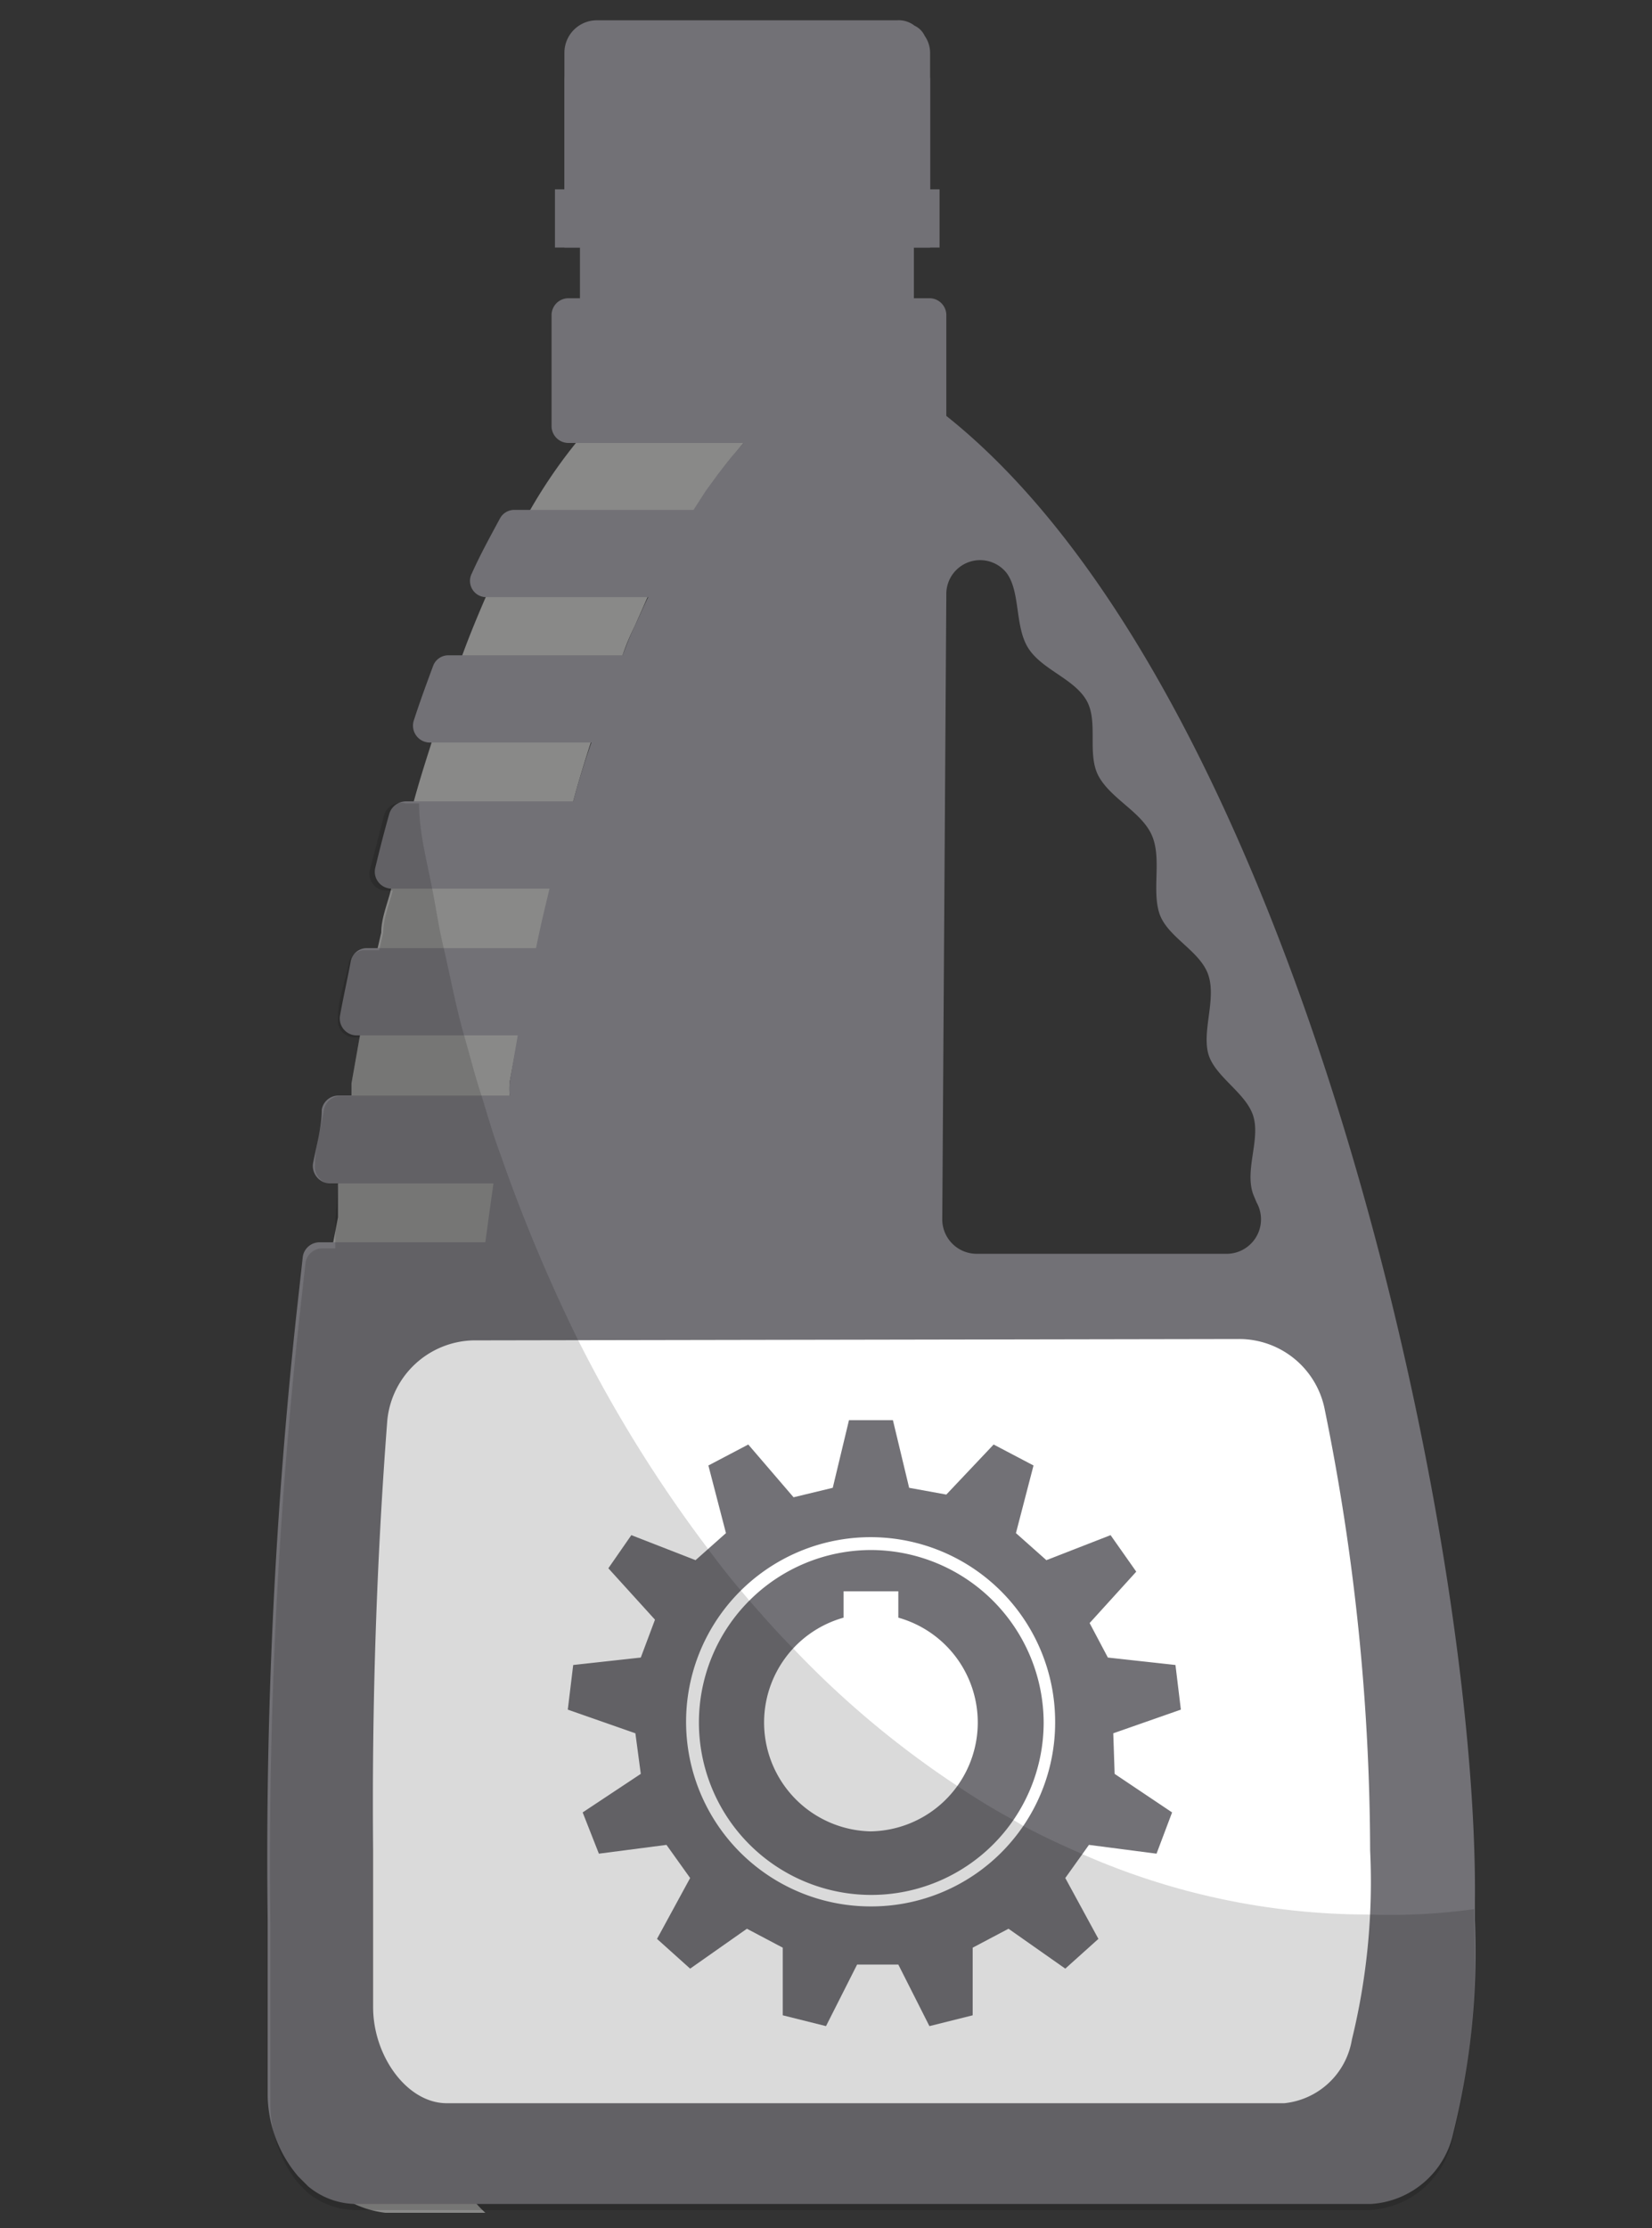 <svg xmlns="http://www.w3.org/2000/svg" viewBox="0 0 24.44 32.95"><rect x="0" y="0" width="24.44" height="32.95" fill="#333333" stroke="none"/><g style="isolation:isolate"><g id="Capa_1" data-name="Capa 1"><g id="Capa_5" data-name="Capa 5"><rect x="8.58" y="3.36" width="4.94" height="1.32" style="fill:#727176"/><path d="M12.75,5.36A3.74,3.74,0,0,0,11,6.55l-.18.22s0,0,0,0a2.35,2.35,0,0,0-.19.25l-.19.26-.18.28a13.65,13.65,0,0,0-.68,1.27l-.19.43v0a3.25,3.25,0,0,0-.18.43c-.16.4-.32.84-.47,1.29-.09.28-.18.57-.26.87h0c-.12.42-.23.85-.34,1.29s-.14.58-.2.88-.19.85-.27,1.29L7.54,16a1.38,1.38,0,0,0,0,.2q-.09.45-.15.9l-.06.4-.06.43-.06.44c-.07.47-.12.95-.17,1.44a73.33,73.33,0,0,0-.42,9c0,.83,0,1.61,0,2.35,0,.09,0,.18,0,.27a1.73,1.73,0,0,0,.56,1.29H5.7a1.5,1.5,0,0,1-1.32-1.59c0-.81,0-1.68,0-2.61a74.2,74.2,0,0,1,.54-10.1L5,18,5,17.51c.06-.44.13-.88.2-1.3h0l0-.19.12-.68c.08-.44.17-.87.26-1.29l.06-.26c0-.21.09-.42.14-.62h0c.1-.43.21-.84.32-1.24a.43.43,0,0,1,0,0c.08-.3.17-.59.26-.87q.21-.67.45-1.29c.11-.31.23-.6.35-.88a14.09,14.09,0,0,1,.65-1.29,7.57,7.57,0,0,1,.67-1C9.71,5.06,11.11,4.53,12.75,5.36Z" style="fill:#898988"/><path d="M14,6.15V4.65a.25.25,0,0,0-.25-.24H8.41a.25.25,0,0,0-.25.24V6.31a.25.25,0,0,0,.25.24H11l-.19.22s0,0,0,0L10.63,7l-.19.26-.18.28-.57,0H9.55v0l-.09,0H7.62a.24.24,0,0,0-.22.12c-.14.26-.29.53-.42.82a.24.24,0,0,0,.22.35H9.59c-.07.14-.13.28-.2.43v0c-.07.14-.12.28-.18.43H6.64a.24.24,0,0,0-.23.15c-.1.27-.2.54-.29.82a.25.25,0,0,0,.24.32H8.75q-.15.42-.27.87H6a.26.26,0,0,0-.24.18q-.11.39-.21.81a.25.25,0,0,0,.24.3H8.13c-.07.29-.14.58-.2.88H5.43a.24.24,0,0,0-.24.19c-.05.27-.11.53-.16.81a.25.25,0,0,0,.24.29H7.66L7.54,16a1.38,1.38,0,0,0,0,.2H5a.25.25,0,0,0-.24.21c0,.26-.08.53-.13.8a.26.26,0,0,0,.25.29H7.3l-.06.43-.06.44H4.72a.25.25,0,0,0-.24.21l-.09.81v0a74.71,74.71,0,0,0-.43,9c0,.93,0,1.8,0,2.61a1.89,1.89,0,0,0,.45,1.18l.15.15a1.12,1.12,0,0,0,.72.26h15a1.33,1.33,0,0,0,1.22-1.05,11,11,0,0,0,.32-3.15v-.25C21.88,22.74,19.19,10.28,14,6.15Zm0,2.64a.5.5,0,0,1,.89-.32h0c.21.28.12.79.32,1.11s.67.45.86.77,0,.81.19,1.14.63.52.78.86,0,.8.11,1.15.59.55.72.9-.08.81,0,1.16.56.59.67.94-.13.8,0,1.16l.05.12a.51.51,0,0,1-.43.76H14.45a.51.51,0,0,1-.51-.5Z" style="fill:#727176"/><path d="M13.76.78V3.66H8.35V.78A.48.48,0,0,1,8.83.3h4.44a.38.38,0,0,1,.26.08.31.31,0,0,1,.15.15A.44.44,0,0,1,13.76.78Z" style="fill:#727176"/><path d="M13.9,2.8v.86H8.21V2.8h.14V1.19a.34.34,0,1,1,.68,0V2.8h.26V1.19A.35.35,0,0,1,9.64.85a.34.34,0,0,1,.34.33V2.8h.26V1.19a.34.34,0,1,1,.68,0V2.8h.26V1.19a.35.35,0,0,1,.69,0V2.8h.26V1.19a.34.34,0,1,1,.68,0V2.8h.27V1.19a.34.34,0,0,1,.34-.34.34.34,0,0,1,.34.34V2.8Z" style="fill:#727176"/><path d="M7,19.82A1.31,1.31,0,0,0,5.73,21c-.16,2.08-.23,4.23-.21,6.36,0,.83,0,1.6,0,2.32s.5,1.42,1.09,1.42H19a1.13,1.13,0,0,0,1-.94,9.81,9.81,0,0,0,.27-2.8,32.92,32.92,0,0,0-.67-6.51,1.29,1.29,0,0,0-1.27-1.05Z" style="fill:#fff"/><path d="M16.47,25.63l1-.35-.08-.66-1-.11L16.12,24l.69-.76-.38-.54-.95.37-.45-.4.26-1-.59-.31L14,22.1,13.45,22l-.24-1h-.65l-.24,1-.58.14-.67-.78-.59.31.26,1-.45.4-.95-.37L9,23.19l.69.76-.21.56-1,.11-.08.66,1,.35.08.6-.86.57.24.61,1-.13.35.49-.49.9.49.44.84-.59.53.28v1l.64.16.46-.91h.61l.46.91.64-.16v-1l.53-.28.84.59.49-.44-.49-.9.35-.49,1,.13.23-.61-.85-.57Zm-3.59,1.45a1.61,1.61,0,0,1-.4-3.16v-.39h.81v.39a1.61,1.61,0,0,1-.41,3.16Z" style="fill:#727176"/><path d="M12.89,28.19a2.73,2.73,0,1,1,2.72-2.72A2.72,2.72,0,0,1,12.89,28.19Zm0-5.27a2.55,2.55,0,1,0,2.55,2.55A2.56,2.56,0,0,0,12.89,22.92Z" style="fill:#fff"/><path d="M21.81,28.23v.25a11,11,0,0,1-.32,3.15,1.33,1.33,0,0,1-1.22,1.05h-15a1.12,1.12,0,0,1-.72-.26l-.15-.15A1.89,1.89,0,0,1,4,31.09c0-.81,0-1.68,0-2.61a74.71,74.71,0,0,1,.43-9v0l.09-.81a.25.25,0,0,1,.24-.21h.2c0-.14,0-.27,0-.4L5,17.51H4.91a.26.26,0,0,1-.25-.29c0-.27.09-.54.13-.8A.25.25,0,0,1,5,16.21h.2l0-.19.12-.68H5.27A.25.25,0,0,1,5,15.05c0-.28.11-.54.16-.81a.24.24,0,0,1,.24-.19h.21l.06-.26c0-.21.09-.42.14-.62h-.1a.25.25,0,0,1-.24-.3q.11-.42.21-.81A.26.26,0,0,1,6,11.88h.2a.11.11,0,0,0,0,0c0,.42.11.83.19,1.24s.1.59.17.88.18.87.3,1.29.16.59.25.87.18.61.29.9a24.43,24.43,0,0,0,1.13,2.71,20,20,0,0,0,1.92,3.1c.17.23.34.45.52.66l.11.13c.21.24.42.48.64.7a13.94,13.94,0,0,0,2.46,2.06c.27.18.53.34.81.49l.15.09c.26.14.52.26.79.38a10.52,10.52,0,0,0,4.32.93h0A9.07,9.07,0,0,0,21.81,28.23Z" style="fill:#0a0a07;opacity:0.15;mix-blend-mode:multiply"/></g></g></g></svg>